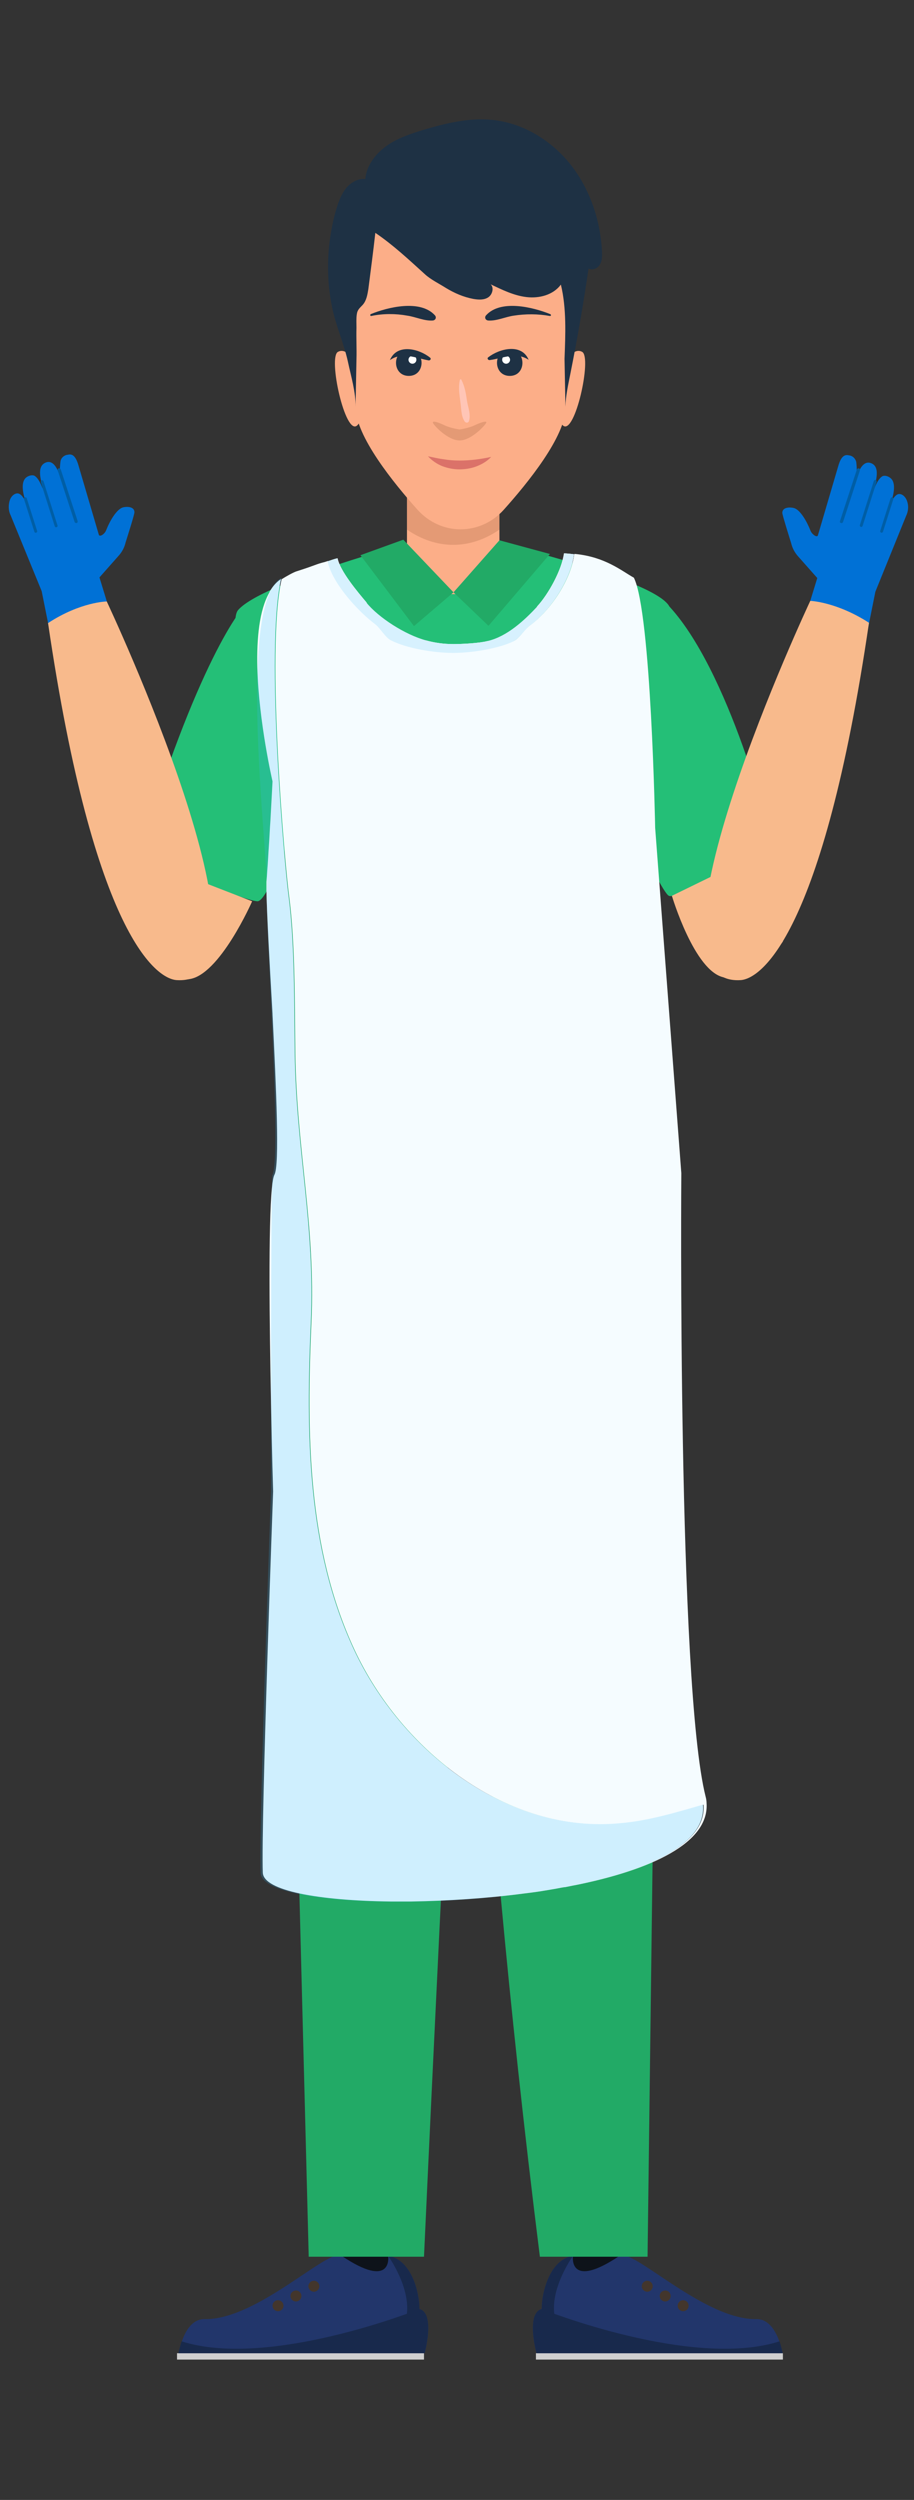 <?xml version="1.0" encoding="utf-8"?>
<!-- Generator: Adobe Illustrator 22.1.0, SVG Export Plug-In . SVG Version: 6.00 Build 0)  -->
<svg version="1.1" id="Layer_1" xmlns="http://www.w3.org/2000/svg" xmlns:xlink="http://www.w3.org/1999/xlink" x="0px" y="0px"
	 viewBox="0 0 300.5 821.3" style="enable-background:new 0 0 300.5 821.3;" xml:space="preserve">
<rect x="0" y="0" width="300.5" height="821.3" fill="#333333" stroke="none"/>
<style type="text/css">
	.st0{fill:#0E131A;}
	.st1{fill:#22366B;}
	.st2{fill:#18294C;}
	.st3{fill:#CFCFCF;}
	.st4{fill:#43362C;}
	.st5{fill:#22AA66;}
	.st6{fill:#24BF77;}
	.st7{fill:#FCAE88;}
	.st8{opacity:0.32;fill:#B06D4D;enable-background:new    ;}
	.st9{fill:#1E3144;}
	.st10{fill:#FFFFFF;}
	.st11{fill:#DB7269;}
	.st12{fill:#FFC5B6;}
	.st13{fill:#24AA63;}
	.st14{fill:#209E5F;}
	.st15{fill:#FFFFFF;enable-background:new    ;}
	.st16{opacity:5.000000e-02;fill:#38BBFC;enable-background:new    ;}
	.st17{opacity:0.2;fill:#38BBFC;enable-background:new    ;}
	.st18{fill:#B77A65;}
	.st19{fill:#0071D6;}
	.st20{fill:#005EA5;}
	.st21{fill:#F8BA8C;}
	.st22{opacity:0.1;}
	.st23{fill:#38BBFC;}
	.st24{opacity:0.2;}
	.st25{opacity:5.000000e-02;}
</style>
<g>
	<g>
		<g id="OBJECT_1_">
			<g>
				<g>
					<g id="doctor_13_">
						<g>
							<g>
								<polygon class="st0" points="205.1,756.9 206.4,723.7 188.6,723.7 187.2,756.9 								"/>
								<g>
									<path class="st1" d="M257.3,773.1h-80.9c0,0-1.9-6.8-0.9-11.1c0.4-1.7,1.1-3,2.6-3.4c0-5.3,2.5-16.1,10.3-17.5l0,0
										c-0.1,0.4-1.4,11.2,15.3,0c4.2-2.8,27.7,21.1,45,20.8c4-0.1,6.4,4,7.5,7.3C257,771.4,257.3,773.1,257.3,773.1z"/>
									<path class="st2" d="M188.4,741.1c-0.2,0.3-9.2,12.9-5.3,22.4c-2.6,0-5.1-0.6-7.6-1.5c0.4-1.7,1.1-3,2.6-3.4
										C178.1,753.3,180.6,742.4,188.4,741.1C188.4,741,188.4,741,188.4,741.1z"/>
									<rect x="176.2" y="773.1" class="st3" width="81.2" height="2.1"/>
									<path class="st2" d="M257.3,773.1h-80.9c0,0-3.6-13.1,1.7-14.5c0,0,49.4,19.8,78.2,10.6C257,771.4,257.3,773.1,257.3,773.1
										z"/>
									<g>
										<path class="st4" d="M214.6,751.1c0,1-0.8,1.8-1.8,1.8s-1.8-0.8-1.8-1.8s0.8-1.8,1.8-1.8S214.6,750.1,214.6,751.1z"/>
										<path class="st4" d="M220.5,754.3c0,1-0.8,1.8-1.8,1.8s-1.8-0.8-1.8-1.8s0.8-1.8,1.8-1.8S220.5,753.3,220.5,754.3z"/>
										<path class="st4" d="M226.4,757.5c0,1-0.8,1.8-1.8,1.8s-1.8-0.8-1.8-1.8s0.8-1.8,1.8-1.8S226.4,756.5,226.4,757.5z"/>
									</g>
								</g>
							</g>
							<g>
								<polygon class="st0" points="111,756.9 109.6,723.7 127.5,723.7 128.8,756.9 								"/>
								<g>
									<path class="st1" d="M58.7,773.1h80.9c0,0,1.9-6.8,0.9-11.1c-0.4-1.7-1.1-3-2.6-3.4c0-5.3-2.5-16.1-10.3-17.5l0,0
										c0.1,0.4,1.4,11.2-15.3,0c-4.2-2.8-27.7,21.1-45,20.8c-4.1-0.1-6.4,4-7.5,7.3C59,771.4,58.7,773.1,58.7,773.1z"/>
									<path class="st2" d="M127.6,741.1c0.2,0.3,9.2,12.9,5.3,22.4c2.6,0,5.1-0.6,7.6-1.5c-0.4-1.7-1.1-3-2.6-3.4
										C137.9,753.3,135.4,742.4,127.6,741.1C127.6,741,127.6,741,127.6,741.1z"/>
									<rect x="58.2" y="773.1" class="st3" width="81.2" height="2.1"/>
									<path class="st2" d="M58.7,773.1h80.9c0,0,3.6-13.1-1.7-14.5c0,0-49.4,19.8-78.2,10.6C59,771.4,58.7,773.1,58.7,773.1z"/>
									<g>
										<path class="st4" d="M101.4,751.1c0,1,0.8,1.8,1.8,1.8s1.8-0.8,1.8-1.8s-0.8-1.8-1.8-1.8S101.4,750.1,101.4,751.1z"/>
										<path class="st4" d="M95.5,754.3c0,1,0.8,1.8,1.8,1.8s1.8-0.8,1.8-1.8s-0.8-1.8-1.8-1.8S95.5,753.3,95.5,754.3z"/>
										<path class="st4" d="M89.6,757.5c0,1,0.8,1.8,1.8,1.8s1.8-0.8,1.8-1.8s-0.8-1.8-1.8-1.8S89.6,756.5,89.6,757.5z"/>
									</g>
								</g>
							</g>
							<g>
								<path class="st5" d="M92.6,395.2l8.9,346.2h37.9c6.7-146.1,14.2-288.1,14.2-288.1s2.5,117.2,23.9,288.1h35.4l4.4-346.2H92.6
									z"/>
							</g>
						</g>
					</g>
					<path class="st6" d="M218,401.6c-20.3,15.5-102.3,13.1-124.5-0.9c-2.9-17.6-3.2-140.8-3.2-140.8s-17.1-53.8-12-59.5
						c8.7-9.9,66.4-24.9,70.2-25.8c0,0,64.2,14.2,71.3,24.2c3.4,4.9-4.6,50.6-4.6,99.5C215.2,319.6,218,390.6,218,401.6z"/>
					<g>
						<rect x="133.8" y="158.5" class="st7" width="30.4" height="36.7"/>
						<path class="st8" d="M133.8,158.5V174c4.7,3.2,9.8,5,15.2,5s10.5-1.8,15.2-5v-15.5H133.8z"/>
					</g>
					<g>
						<g>
							<polygon class="st5" points="149.1,194.6 136.1,205.7 118.5,182.4 132.6,177.3 							"/>
						</g>
						<g>
							<polygon class="st5" points="149.1,194.6 160.6,205.6 180.8,182 164.2,177.5 							"/>
						</g>
					</g>
				</g>
				<g>
					<g>
						<path class="st7" d="M185.3,120.1c0,0,2.8-6.3,6.1-4.5s-2.4,27.6-6.3,24.2C181.2,136.3,185.3,120.1,185.3,120.1z"/>
						<path class="st7" d="M117.2,120.1c0,0-2.8-6.3-6.1-4.5c-3.3,1.8,2.4,27.6,6.3,24.2C121.3,136.3,117.2,120.1,117.2,120.1z"/>
						<path class="st7" d="M151.4,173.9L151.4,173.9c-5.3,0-10.4-2.3-14.1-6.4c-7.8-8.7-20.4-24.2-20.4-33.8l-2.2-37.3
							c0-20.4,17.6-33.4,36.7-33.4l0,0c11.8,0,23.1,4.9,29.9,13.5c4.2,5.3,6.8,11.9,6.8,19.7l-2.1,37.5c0,9.7-12.6,25.1-20.4,33.8
							C161.9,171.6,156.8,173.9,151.4,173.9z"/>
						<path class="st9" d="M192.4,61.6c-1.3-2.6-2.9-5.1-4.7-7.4c-6.3-8-15.7-13.8-25.8-14.8c-7.7-0.8-15.4,1.1-22.8,3.3
							c-4.2,1.3-8.5,2.7-12.1,5.3s-6.5,6.4-6.9,10.8c-2.4-0.2-4.7,1.1-6.3,3c-1.5,1.9-2.4,4.2-3.1,6.5c-1.1,3.5-1.8,7.2-2.3,10.9
							c-0.9,7.1-0.7,14.3,0.7,21.3c1.2,6.3,3.9,12,5.3,18.4c1,4.7,2.6,10,2.5,14.8l0.3-15.7c0.1-3.4-0.1-6.8,0-10.3
							c0-1.4-0.1-3,0.1-4.4c0.2-1.6,1-2.1,2-3.2c1.2-1.4,1.5-3.3,1.8-5.1c0.8-6.2,1.6-12.3,2.3-18.5c5.9,4,11,8.8,16.2,13.5
							c1.9,1.8,4.8,3.2,7,4.6c2.8,1.7,5.8,3,9,3.6c1.7,0.3,3.5,0.4,4.9-0.5s2-3.2,0.8-4.3c3.8,1.8,7.6,3.7,11.8,4.2
							s8.8-0.7,11.3-4.1c1.9,7.8,1.5,16.5,1.2,24.4l0.3,15.7c0.1-3.6,0.9-7.2,1.6-10.7c2.3-11.5,4.3-23,6-34.7
							c1.3,0.8,3.1-0.1,3.8-1.4s0.7-2.9,0.6-4.5C197.5,75.2,195.7,68,192.4,61.6z"/>
					</g>
					<g>
						<path class="st8" d="M156.1,139.7c-2.1,1-5,1.4-5,1.4s-2.9-0.4-5-1.4s-3.8-1.5-3.8-0.9s4.8,5.9,8.8,5.9s8.7-5.3,8.8-5.9
							C160,138.2,158.2,138.7,156.1,139.7z"/>
						<g>
							<g>
								<path class="st9" d="M134.4,123.5c5.6,0,5.6-8.6,0-8.6C128.8,114.9,128.8,123.5,134.4,123.5L134.4,123.5z"/>
							</g>
							<path class="st10" d="M136.9,118.2c0,0.7-0.6,1.3-1.3,1.3s-1.3-0.6-1.3-1.3c0-0.7,0.6-1.3,1.3-1.3
								C136.3,116.8,136.9,117.4,136.9,118.2z"/>
							<g>
								<path class="st9" d="M128.2,118.3c4.1-2.8,8.4-0.7,12.7,0.1c0.5,0.1,1-0.5,0.5-0.9C137.7,114.5,130.5,112.8,128.2,118.3
									C128.1,118.3,128.2,118.4,128.2,118.3L128.2,118.3z"/>
							</g>
						</g>
						<g>
							<g>
								<path class="st9" d="M167.6,123.5c-5.6,0-5.6-8.6,0-8.6C173.1,114.9,173.2,123.5,167.6,123.5L167.6,123.5z"/>
							</g>
							<path class="st10" d="M165.1,118.2c0,0.7,0.6,1.3,1.3,1.3s1.3-0.6,1.3-1.3c0-0.7-0.6-1.3-1.3-1.3
								C165.7,116.8,165.1,117.4,165.1,118.2z"/>
							<g>
								<path class="st9" d="M173.8,118.2c-2.3-5.5-9.6-3.7-13.3-0.8c-0.5,0.4,0.1,1,0.5,0.9C165.4,117.7,169.6,115.5,173.8,118.2
									C173.8,118.4,173.9,118.3,173.8,118.2L173.8,118.2z"/>
							</g>
						</g>
						<g>
							<path class="st9" d="M122.1,103.8c3.8-0.8,8-0.8,11.8-0.1c2.8,0.4,5.6,1.8,8.4,1.6c0.9-0.1,1.3-1,0.7-1.7
								c-4.8-5.3-15.5-2.7-21.1-0.4C121.6,103.4,121.7,103.9,122.1,103.8L122.1,103.8z"/>
						</g>
						<g>
							<path class="st9" d="M180.9,103.2c-5.7-2.3-16.3-4.9-21.1,0.4c-0.6,0.7-0.2,1.6,0.7,1.7c2.8,0.2,5.6-1.2,8.4-1.6
								c3.9-0.6,8-0.6,11.8,0.1C181.2,103.9,181.3,103.4,180.9,103.2L180.9,103.2z"/>
						</g>
						<g>
							<path class="st11" d="M140.7,149.9c1.9,0.4,3.6,0.8,5.3,1c1.7,0.3,3.4,0.4,5.1,0.4c1.7,0,3.4-0.1,5.1-0.3
								c1.7-0.2,3.5-0.5,5.3-0.9c-1.3,1.4-3,2.4-4.8,3.1c-1.8,0.7-3.8,1-5.7,1s-3.9-0.4-5.7-1.1C143.6,152.4,142,151.3,140.7,149.9z
								"/>
						</g>
						<g>
							<path class="st12" d="M151.2,124.8c-0.6,2.6-0.1,5,0.2,7.6c0.3,2,0.2,4.4,1.4,6.1c0.4,0.5,1.2,0.5,1.4-0.2
								c0.6-2-0.2-4.2-0.6-6.2c-0.4-2.6-0.7-5-1.9-7.3C151.7,124.5,151.3,124.6,151.2,124.8L151.2,124.8z"/>
						</g>
					</g>
				</g>
			</g>
			<path class="st13" d="M159.5,400.2c-27.8,1-49.9-13.1-54.3-27.7s-3.2-77.3-5.1-104.8c-1.3-18.9-8.4-34-20.8-45.9
				c3.9,17.3,10.3,37.5,10.3,37.5s1.8,124.8,3.2,140.8c15.5,11.3,67.5,14.2,101.6,8.9C182.8,408.6,170.7,399.8,159.5,400.2z"/>
			<path class="st6" d="M217.3,196.5c0,0-30.8,7.8-19.4,53.5c0,0,18.8,42.7,22,44.3c3.2,1.6,32.6-17.2,32.9-19.5
				S238.2,215.3,217.3,196.5z"/>
			<path class="st6" d="M82.1,197.7c-2.5,0.4-18,21.8-36.5,83.9c0,0,34,14.2,39,14.5s19.3-47.7,19.3-47.7S107.4,189.8,82.1,197.7z"
				/>
			<path class="st14" d="M217.1,404.9c-38.8,11.8-82.4,11.2-123.5,5.4c0,0-1.8-2.3-1.6-3.9c0.3-1.6,2.2-7.5,5.1-5.8
				s14.8,4.9,24.9,6.1s32,0.1,33.8,0.6s34.9,0,34.9,0L217.1,404.9z"/>
		</g>
		<g>
			<g>
				<path class="st10" d="M123.6,205.2c-6-4.5-14.3-13.7-15.8-20.8c1.2-0.4,2.3-0.8,3.2-1c0.8,4.2,6.7,11.2,9.5,14.5L123.6,205.2z"
					/>
				<path class="st10" d="M168.9,210.7c-5,2.4-13.7,3.8-19.8,3.8c-6.4,0-15.4-1.5-20.6-4.2l11.6,0.1c2.9,0.8,5.9,1.2,9,1.2
					c2.8,0,8.6-0.3,11.2-1L168.9,210.7z"/>
				<path class="st10" d="M188.7,182.1c-1,8.2-7.7,18.5-14.6,23.5l2.5-6.4c3.7-4,8.1-12,8.8-17.4
					C186.2,181.8,187.3,181.9,188.7,182.1z"/>
				<path class="st10" d="M189.3,619.3c-1.2,0.2-2.4,0.5-3.6,0.7c-0.1,0-0.1,0-0.2,0c-1.3,0.2-2.6,0.5-3.9,0.7
					c-2.3,0.4-4.7,0.8-7.1,1.1c-0.8,0.1-1.6,0.2-2.4,0.3c-12.2,1.6-25,2.4-36.8,2.6h-7c-23.5-0.3-41.7-3.5-41.9-9.5
					c-0.6-17.1,3.4-125.2,3.4-125.2s-0.4-12.7-0.7-29.2v-0.2c-0.5-24.9-0.9-58.3,0.3-70.3v0c0.2-2.2,0.5-3.7,0.8-4.3
					c1.8-3,0.6-28.6-0.6-52.7c0-0.1,0-0.1,0-0.2c-1-17.1-1.9-33.6-2-40.6v-0.2c0-1.1,0-1.9,0-2.5c0,0,0-0.1,0-0.1c0,0,0,0,0,0
					c0.1-1.1,0.2-2.5,0.3-4.1c0.2-2.3,0.3-4.9,0.5-7.7c0.2-2.7,0.3-5.6,0.5-8.2c0.4-7.1,0.7-13,0.7-13s-4.5-19.3-5-37.4v0
					c-0.2-9.6,0.6-18.8,4-24.7c0,0,0,0,0-0.1c0.8-1.5,1.8-2.7,3-3.7c0.2-0.2,0.5-0.3,0.8-0.6c-5.3,23.2,1.2,95.1,2.5,104.4
					c2,15.4,1.8,35.6,2,51.2c0.4,31.7,6.7,56.8,5.3,88.4c-1.6,36.5-1.4,74.3,14.1,107.6c15.5,33.3,50.2,60.7,87.6,57.1
					c9.3-0.8,18.2-3.5,27.2-6.1C232.4,605.6,213.7,614.3,189.3,619.3z"/>
				<path class="st15" d="M189.3,619.3c24.4-5.1,43.1-13.7,42-26.4c-9,2.6-17.9,5.3-27.2,6.1c-37.4,3.6-72.1-23.8-87.6-57.1
					c-15.5-33.3-15.7-71.1-14.1-107.6c1.4-31.6-4.9-56.7-5.3-88.4c-0.2-15.6,0-35.8-2-51.2c-1.3-9.2-7.8-81.2-2.5-104.4
					c1.4-0.9,3.9-2.3,4.9-2.6c6.9-2.2,5.9-2.2,9.4-3.1c0.3-0.1,0.6-0.2,0.9-0.3c1.5,7.1,9.8,16.4,15.8,20.8c1.5,1.1,3.2,4.2,4.9,5.1
					c5.2,2.7,14.2,4.2,20.6,4.2c6.1,0,14.8-1.4,19.8-3.8c1.9-0.9,3.6-4,5.3-5.1c6.9-5,13.6-15.2,14.6-23.5c0.1,0,0.3,0,0.4,0
					c9.8,1,15.1,5.5,19.2,7.8c5.7,11.4,7,82.2,7,82.2l8.6,113.4c0,0-1.3,168.1,8,204.9c0.2,0.7,0.3,1.5,0.3,2.1
					C233.2,605.5,214,614.3,189.3,619.3z"/>
				<path class="st16" d="M189.3,619.3c24.4-5.1,43.1-13.7,42-26.4c-9,2.6-17.9,5.3-27.2,6.1c-37.4,3.6-72.1-23.8-87.6-57.1
					c-15.5-33.3-15.7-71.1-14.1-107.6c1.4-31.6-4.9-56.7-5.3-88.4c-0.2-15.6,0-35.8-2-51.2c-1.3-9.2-7.8-81.2-2.5-104.4
					c1.4-0.9,3.9-2.3,4.9-2.6c6.9-2.2,5.9-2.2,9.4-3.1c0.3-0.1,0.6-0.2,0.9-0.3c1.5,7.1,9.8,16.4,15.8,20.8c1.5,1.1,3.2,4.2,4.9,5.1
					c5.2,2.7,14.2,4.2,20.6,4.2c6.1,0,14.8-1.4,19.8-3.8c1.9-0.9,3.6-4,5.3-5.1c6.9-5,13.6-15.2,14.6-23.5c0.1,0,0.3,0,0.4,0
					c9.8,1,15.1,5.5,19.2,7.8c5.7,11.4,7,82.2,7,82.2l8.6,113.4c0,0-1.3,168.1,8,204.9c0.2,0.7,0.3,1.5,0.3,2.1
					C233.2,605.5,214,614.3,189.3,619.3z"/>
				<path class="st16" d="M123.6,205.2c-6-4.5-14.3-13.7-15.8-20.8c1.2-0.4,2.3-0.8,3.2-1c0.8,4.2,6.7,11.2,9.5,14.5L123.6,205.2z"
					/>
				<path class="st16" d="M168.9,210.7c-5,2.4-13.7,3.8-19.8,3.8c-6.4,0-15.4-1.5-20.6-4.2l11.6,0.1c2.9,0.8,5.9,1.2,9,1.2
					c2.8,0,8.6-0.3,11.2-1L168.9,210.7z"/>
				<path class="st16" d="M188.7,182.1c-1,8.2-7.7,18.5-14.6,23.5l2.5-6.4c3.7-4,8.1-12,8.8-17.4
					C186.2,181.8,187.3,181.9,188.7,182.1z"/>
				<path class="st16" d="M189.3,619.3c-1.2,0.2-2.4,0.5-3.6,0.7c-0.1,0-0.1,0-0.2,0c-1.3,0.2-2.6,0.5-3.9,0.7
					c-2.3,0.4-4.7,0.8-7.1,1.1c-0.8,0.1-1.6,0.2-2.4,0.3c-12.2,1.6-25,2.4-36.8,2.6h-7c-23.5-0.3-41.7-3.5-41.9-9.5
					c-0.6-17.1,3.4-125.2,3.4-125.2s-0.4-12.7-0.7-29.2v-0.2c-0.5-24.9-0.9-58.3,0.3-70.3v0c0.2-2.2,0.5-3.7,0.8-4.3
					c1.8-3,0.6-28.6-0.6-52.7c0-0.1,0-0.1,0-0.2c-1-17.1-1.9-33.6-2-40.6v-0.2c0-1.1,0-1.9,0-2.5c0,0,0-0.1,0-0.1c0,0,0,0,0,0
					c0.1-1.1,0.2-2.5,0.3-4.1c0.2-2.3,0.3-4.9,0.5-7.7c0.2-2.7,0.3-5.6,0.5-8.2c0.4-7.1,0.7-13,0.7-13s-4.5-19.3-5-37.4v0
					c-0.2-9.6,0.6-18.8,4-24.7c0,0,0,0,0-0.1c0.8-1.5,1.8-2.7,3-3.7c0.2-0.2,0.5-0.3,0.8-0.6c-5.3,23.2,1.2,95.1,2.5,104.4
					c2,15.4,1.8,35.6,2,51.2c0.4,31.7,6.7,56.8,5.3,88.4c-1.6,36.5-1.4,74.3,14.1,107.6c15.5,33.3,50.2,60.7,87.6,57.1
					c9.3-0.8,18.2-3.5,27.2-6.1C232.4,605.6,213.7,614.3,189.3,619.3z"/>
				<path class="st17" d="M189.3,619.3c-1.2,0.2-2.4,0.5-3.6,0.7c-0.1,0-0.1,0-0.2,0c-1.3,0.2-2.6,0.5-3.9,0.7
					c-2.3,0.4-4.7,0.8-7.1,1.1c-0.8,0.1-1.6,0.2-2.4,0.3c-40.1,5.4-86,2.6-86.4-6.7c-0.6-17.1,3.4-125.2,3.4-125.2s0-12.8,0-29.4
					v-0.2c0-24.9,0.1-58.2,0.3-70.3v0c0-2,0.1-3.4,0.1-4.1c3.2-5.3-2.1-79.9-1.8-93.7v-0.2c0-0.4,0-0.8,0-1.1c0-0.4,0-0.9,0-1.5
					c0,0,0,0,0,0c-0.2-9.4-4-44.3-3-70.3v0c0.4-10.3,1.5-19.2,4-24.7c0,0,0,0,0-0.1c1-2.3,2.3-3.9,3.9-4.8c0,0.2-0.1,0.4-0.1,0.5
					c-5.3,23.2,1.2,95.1,2.5,104.4c2,15.4,1.8,35.6,2,51.2c0.4,31.7,6.7,56.8,5.3,88.4c-1.6,36.5-1.4,74.3,14.1,107.6
					c15.5,33.3,50.2,60.7,87.6,57.1c9.3-0.8,18.2-3.5,27.2-6.1C232.4,605.6,213.7,614.3,189.3,619.3z"/>
			</g>
			<path class="st15" d="M188.7,182.1c-1,8.2-7.7,18.5-14.6,23.5c-1.6,1.2-3.4,4.2-5.3,5.1c-5,2.4-13.7,3.8-19.8,3.8
				c-6.4,0-15.4-1.5-20.6-4.2c-1.7-0.9-3.4-3.9-4.9-5.1c-6-4.5-14.3-13.7-15.8-20.8c1.2-0.4,2.3-0.8,3.2-1
				c0.8,4.2,6.7,11.2,9.5,14.5c4,5,12.9,10.7,19.7,12.5c2.9,0.8,5.9,1.2,9,1.2c2.8,0,8.6-0.3,11.2-1c6.5-1.5,12.2-6.9,16.4-11.4
				c3.7-4,8.1-12,8.8-17.4C186.2,181.8,187.3,181.9,188.7,182.1z"/>
			<path class="st17" d="M188.7,182.1c-1,8.2-7.7,18.5-14.6,23.5c-1.6,1.2-3.4,4.2-5.3,5.1c-5,2.4-13.7,3.8-19.8,3.8
				c-6.4,0-15.4-1.5-20.6-4.2c-1.7-0.9-3.4-3.9-4.9-5.1c-6-4.5-14.3-13.7-15.8-20.8c1.2-0.4,2.3-0.8,3.2-1
				c0.8,4.2,6.7,11.2,9.5,14.5c4,5,12.9,10.7,19.7,12.5c2.9,0.8,5.9,1.2,9,1.2c2.8,0,8.6-0.3,11.2-1c6.5-1.5,12.2-6.9,16.4-11.4
				c3.7-4,8.1-12,8.8-17.4C186.2,181.8,187.3,181.9,188.7,182.1z"/>
		</g>
	</g>
	<g>
		<g>
			<path class="st18" d="M278.4,171c-0.1,0.3,0.1,0.5,0.3,0.6c0.3,0.1,0.5-0.1,0.6-0.3l0,0l3.4-10.7c0.1-0.3,0-0.5-0.3-0.6l0,0
				c-0.3-0.1-0.6,0.1-0.6,0.3L278.4,171z"/>
			<path class="st18" d="M271.7,169.1c-0.1,0.3,0.1,0.6,0.3,0.6c0.3,0.1,0.5-0.1,0.6-0.3l4.6-14.5c0.1-0.3-0.1-0.5-0.3-0.6
				c-0.3-0.1-0.5,0.1-0.6,0.3l0,0L271.7,169.1z"/>
			<path class="st19" d="M259.8,218.9l8.9-29l-6.2-7c-1.2-1.3-2-2.8-2.4-4.5c-0.4-1.3-2.9-9.2-2.9-9.9c0-2,2.7-1.9,3.8-1.6
				c2,0.5,4.2,4.2,5.5,7.5c0.5,1.2,2.1,2.3,2.4,1.5l6.7-22.8c1-3.5,2.3-3.8,3.5-3.5c1.2,0.1,2.1,1,2.4,2.1c0.3,2.2,0.2,4.4-0.2,6.5
				c0,0,1.4-7.2,4.9-6.1c3.5,1.1,1.6,6.3,1.2,8.3c-0.2,1.2,0.7-2.5,2.5-3.8c0.8-0.6,2-0.2,2.8,0.4c2.7,2,0.1,8.4,0.1,8.4
				s1.2-2.9,2.7-3.1c0.9-0.1,2,0.6,2.6,2c0.7,1.7,0.6,3.6-0.2,5.2l-10.1,24.9l-6.3,31.4L259.8,218.9z"/>
			<path class="st20" d="M289.4,174.4c-0.1,0.3,0.1,0.5,0.3,0.6c0.3,0.1,0.5-0.1,0.6-0.3l3.4-10.7c0.1-0.3-0.1-0.5-0.3-0.6
				c-0.3-0.1-0.5,0.1-0.6,0.3l0,0L289.4,174.4z"/>
			<path class="st20" d="M282.7,172.5c-0.1,0.3,0.1,0.5,0.3,0.6c0.3,0.1,0.5-0.1,0.6-0.3l0,0l4.6-14.5c0.1-0.3-0.1-0.5-0.3-0.6
				c-0.3-0.1-0.5,0.1-0.6,0.3L282.7,172.5z"/>
			<path class="st20" d="M276.2,171.1c-0.1,0.2-0.1,0.6,0.2,0.7c0.2,0.1,0.6,0.1,0.7-0.2c0-0.1,0.1-0.1,0.1-0.2l5.5-16.8
				c0.1-0.2,0-0.6-0.2-0.7c-0.2-0.1-0.6,0-0.7,0.2c0,0.1,0,0.1-0.1,0.2L276.2,171.1z"/>
		</g>
		<g>
			<path class="st21" d="M266.4,197.4c0,0-59.7,126.9-22.9,124.6c6.4-0.4,27-14,42.2-117.4C275,197.7,266.4,197.4,266.4,197.4z"/>
		</g>
	</g>
	<g>
		<g>
			<path class="st18" d="M19.8,160.4c-0.1-0.3-0.4-0.4-0.6-0.3l0,0c-0.3,0.1-0.4,0.4-0.3,0.6l3.4,10.7l0,0c0.1,0.3,0.4,0.4,0.6,0.3
				c0.3-0.1,0.4-0.4,0.3-0.6L19.8,160.4z"/>
			<path class="st18" d="M25.3,154.7L25.3,154.7c-0.1-0.3-0.4-0.4-0.6-0.3c-0.3,0.1-0.4,0.4-0.3,0.6l4.6,14.5
				c0.1,0.3,0.4,0.4,0.6,0.3c0.3-0.1,0.4-0.4,0.3-0.6L25.3,154.7z"/>
			<path class="st19" d="M20,225.6l-6.3-31.4L3.5,169.3c-0.8-1.6-0.8-3.5-0.2-5.2c0.6-1.4,1.7-2.1,2.6-2c1.5,0.2,2.7,3.1,2.7,3.1
				s-2.6-6.4,0.1-8.4c0.8-0.6,2.1-0.9,2.8-0.4c1.8,1.3,2.7,5,2.5,3.8c-0.3-1.9-2.3-7.1,1.2-8.3s4.9,6.1,4.9,6.1
				c-0.5-2.1-0.5-4.3-0.2-6.5c0.2-1.1,1.2-2,2.4-2.1c1.2-0.3,2.5,0,3.5,3.5l6.7,22.8c0.3,0.8,1.9-0.2,2.4-1.5
				c1.3-3.3,3.5-6.9,5.5-7.5c1.1-0.3,3.8-0.4,3.8,1.6c0,0.8-2.5,8.6-2.9,9.9c-0.4,1.7-1.2,3.2-2.4,4.5l-6.2,7l8.9,29L20,225.6z"/>
			<path class="st20" d="M8.8,163.7L8.8,163.7c-0.1-0.3-0.4-0.4-0.6-0.3c-0.3,0.1-0.4,0.4-0.3,0.6l3.4,10.7c0.1,0.3,0.4,0.4,0.6,0.3
				c0.3-0.1,0.4-0.4,0.3-0.6L8.8,163.7z"/>
			<path class="st20" d="M14.3,158.1c-0.1-0.3-0.4-0.4-0.6-0.3c-0.3,0.1-0.4,0.4-0.3,0.6l4.6,14.5l0,0c0.1,0.3,0.4,0.4,0.6,0.3
				c0.3-0.1,0.4-0.4,0.3-0.6L14.3,158.1z"/>
			<path class="st20" d="M20,154.3c0-0.1,0-0.1-0.1-0.2c-0.1-0.2-0.4-0.3-0.7-0.2c-0.2,0.1-0.3,0.4-0.2,0.7l5.5,16.8
				c0,0.1,0,0.1,0.1,0.2c0.1,0.2,0.4,0.3,0.7,0.2c0.2-0.1,0.3-0.4,0.2-0.7L20,154.3z"/>
		</g>
		<g>
			<path class="st21" d="M35.1,197.6c0,0,59.8,126.7,23,124.4c-6.4-0.4-27.1-13.9-42.3-117.3C26.5,197.7,35.1,197.6,35.1,197.6z"/>
		</g>
	</g>
	<path class="st21" d="M220.9,294.3c0,0,7.4,24.9,17.1,26.8s19.4-11.8,19.4-11.8l-7.4-29.2L220.9,294.3z"/>
	<path class="st21" d="M82.9,296.1c0,0-10.8,24.6-20.9,25.6s-13.4-27.3-13.4-27.3l19.1-4.2L82.9,296.1z"/>
</g>
<g id="BACKGROUND">
</g>
<g id="OBJECT_3_">
	<g>
		<g>
			<path class="st10" d="M-1127.5,247.8c-2.4,0.3-4.8,0.1-7.1-0.6c-5-1.5-9.4-5.5-11.3-10.5c-0.4-1.3-0.7-2.4-1-3.5
				c-0.3-1.2-0.6-2.4-1-3.5c-0.4-0.9-1.4-3.1-3-3.4c-1.1-0.3-2.7,0.3-4.7,1.6c-4.4,3.2-7.7,7.8-9.4,13l-4.8-1.5
				c2-6.2,6-11.7,11.3-15.5c3.3-2.2,6.1-3,8.6-2.4c2.8,0.6,5.2,2.9,6.6,6.5c0.5,1.4,0.9,2.8,1.2,4.2c0.2,1,0.5,2,0.8,3
				c1.3,3.5,4.4,6.4,8,7.4c3.7,1.1,12.8-2,15.8-4.2l2.9,4.1C-1116.9,244-1124.6,247.4-1127.5,247.8z"/>
		</g>
		<g>
			<path class="st10" d="M-1267.9,243.4c-0.5-1.8-0.2-3.5,0.9-4.8c2.9-3.4,16.5-5.1,18.7-4.8l0.5,0.1c3.1,1,6.8-0.7,9.9-2.1
				c3.9-1.9,7.7-3.7,11.5-5.5c1.1-0.5,2.3-1,3.8-1c3.3,0,5.7,2.9,6.2,5.7c0.5,2.3,0,4.6-0.6,6.8l-4.8-1.3c0.4-1.6,0.8-3.2,0.6-4.4
				c-0.2-1-0.9-1.7-1.4-1.7s-1.1,0.3-1.6,0.5c-3.8,1.8-7.6,3.6-11.5,5.5c-3.6,1.7-8.5,3.9-13.3,2.4c-3.8-0.4-13.4,2.4-14.1,3.1
				c0,0,0,0.1,0.1,0.2L-1267.9,243.4z"/>
		</g>
		<g class="st22">
			<path class="st23" d="M-1127.5,247.8c-2.4,0.3-4.8,0.1-7.1-0.6c-5-1.5-9.4-5.5-11.3-10.5c-0.4-1.3-0.7-2.4-1-3.5
				c-0.3-1.2-0.6-2.4-1-3.5c-0.4-0.9-1.4-3.1-3-3.4c-1.1-0.3-2.7,0.3-4.7,1.6c-4.4,3.2-7.7,7.8-9.4,13l-4.8-1.5
				c2-6.2,6-11.7,11.3-15.5c3.3-2.2,6.1-3,8.6-2.4c2.8,0.6,5.2,2.9,6.6,6.5c0.5,1.4,0.9,2.8,1.2,4.2c0.2,1,0.5,2,0.8,3
				c1.3,3.5,4.4,6.4,8,7.4c3.7,1.1,12.8-2,15.8-4.2l2.9,4.1C-1116.9,244-1124.6,247.4-1127.5,247.8z"/>
		</g>
		<g class="st22">
			<path class="st23" d="M-1267.9,243.4c-0.5-1.8-0.2-3.5,0.9-4.8c2.9-3.4,16.5-5.1,18.7-4.8l0.5,0.1c3.1,1,6.8-0.7,9.9-2.1
				c3.9-1.9,7.7-3.7,11.5-5.5c1.1-0.5,2.3-1,3.8-1c3.3,0,5.7,2.9,6.2,5.7c0.5,2.3,0,4.6-0.6,6.8l-4.8-1.3c0.4-1.6,0.8-3.2,0.6-4.4
				c-0.2-1-0.9-1.7-1.4-1.7s-1.1,0.3-1.6,0.5c-3.8,1.8-7.6,3.6-11.5,5.5c-3.6,1.7-8.5,3.9-13.3,2.4c-3.8-0.4-13.4,2.4-14.1,3.1
				c0,0,0,0.1,0.1,0.2L-1267.9,243.4z"/>
		</g>
		<g class="st24">
			<path class="st23" d="M-1127.5,247.8c-2.4,0.3-4.8,0.1-7.1-0.6c-5-1.5-9.4-5.5-11.3-10.5c-0.4-1.3-0.7-2.4-1-3.5
				c-0.3-1.2-0.6-2.4-1-3.5c-0.4-0.9-1.4-3.1-3-3.4c-1.1-0.3-2.7,0.3-4.7,1.6c-4.4,3.2-7.7,7.8-9.4,13l-4.8-1.5
				c2-6.2,6-11.7,11.3-15.5c3.3-2.2,6.1-3,8.6-2.4c2.8,0.6,5.2,2.9,6.6,6.5c0.5,1.4,0.9,2.8,1.2,4.2c0.2,1,0.5,2,0.8,3
				c1.3,3.5,4.4,6.4,8,7.4c3.7,1.1,12.8-2,15.8-4.2l2.9,4.1C-1116.9,244-1124.6,247.4-1127.5,247.8z"/>
		</g>
		<g class="st24">
			<path class="st23" d="M-1267.9,243.4c-0.5-1.8-0.2-3.5,0.9-4.8c2.9-3.4,16.5-5.1,18.7-4.8l0.5,0.1c3.1,1,6.8-0.7,9.9-2.1
				c3.9-1.9,7.7-3.7,11.5-5.5c1.1-0.5,2.3-1,3.8-1c3.3,0,5.7,2.9,6.2,5.7c0.5,2.3,0,4.6-0.6,6.8l-4.8-1.3c0.4-1.6,0.8-3.2,0.6-4.4
				c-0.2-1-0.9-1.7-1.4-1.7s-1.1,0.3-1.6,0.5c-3.8,1.8-7.6,3.6-11.5,5.5c-3.6,1.7-8.5,3.9-13.3,2.4c-3.8-0.4-13.4,2.4-14.1,3.1
				c0,0,0,0.1,0.1,0.2L-1267.9,243.4z"/>
		</g>
		<g>
			<g>
				<g>
					<path class="st10" d="M-1291.8,438.8c-0.3-0.3-8.8-5.9-10.4-14.9c-0.9-5,0.6-10,4.5-14.7c6.8-8.6,12.6-8.7,17.6-8.9
						c4.5-0.2,8-0.3,12.1-6.4l0.4-0.6c9.1-13.6,10.3-15.3,23.6-17.7l0.6,2.9c-12.1,2.3-12.8,3.3-21.5,16.5l-0.4,0.6
						c-5,7.4-10,7.6-14.7,7.8c-4.7,0.2-9.3,0.3-15.1,7.7c-3.2,4.1-4.5,8.3-3.8,12.4c1.3,7.7,9,12.9,9.1,12.9L-1291.8,438.8z"/>
					<path class="st10" d="M-1291.5,440.9l-1.2-0.9c-2.2-1.6-9.5-7.3-11-15.8c-1-5.5,0.6-10.8,4.8-15.9c7.2-9.1,13.5-9.3,18.6-9.5
						h0.2c4.3-0.2,7.1-0.3,10.8-5.7l0.5-0.6c9.2-13.7,10.6-15.8,24.6-18.4l1.4-0.3l1.2,5.8l-1.5,0.3c-11.4,2.2-11.8,2.7-20.5,15.9
						l-0.5,0.7c-5.4,8-10.9,8.2-15.8,8.4h-0.2c-4.6,0.2-8.5,0.3-13.8,7.1c-3,3.8-4.2,7.6-3.5,11.2c1,6.2,6.8,10.6,8.1,11.6h2.5
						L-1291.5,440.9z M-1252.3,379.2c-5.4,2-7.7,5.5-14.1,15l-0.5,0.6c-4.5,6.7-8.7,6.8-13.1,7h-0.1c-5,0.2-10.1,0.4-16.5,8.4
						c-3.6,4.4-5,8.9-4.2,13.5c1.1,6.3,6,11,8.6,13l0,0c-2.8-2.2-7.5-7.1-8.5-12.9c-0.8-4.5,0.6-9.1,4.1-13.6
						c6.2-7.9,11.2-8.1,16.1-8.3h0.2c4.6-0.2,8.9-0.3,13.5-7.1l0.5-0.6C-1259.9,384.7-1257.6,381.2-1252.3,379.2z"/>
				</g>
			</g>
			<g>
				<g>
					<path class="st10" d="M-1093.1,436.2c-4.1,0-11.5-1.8-20.2-12.9c-6.9-8.7-6.8-12.4-6.6-16c0.1-2.9,0.2-5.6-3.9-11.7l-0.4-0.6
						c-8.8-13.2-9.5-14.3-21.5-16.5l0.6-2.9c13.4,2.5,14.6,4.3,23.6,17.7l0.4,0.6c4.6,6.9,4.5,10.3,4.4,13.4
						c-0.1,3.2-0.2,6.2,6,14.1c11.4,14.3,19.6,11.5,19.7,11.5l1.2,2.8C-1089.9,435.7-1091.2,436.2-1093.1,436.2z"/>
					<path class="st10" d="M-1093.1,437.7c-4.9,0-12.7-2.3-21.4-13.5c-7.3-9.3-7.1-13.4-7-17c0.1-2.7,0.2-5.1-3.7-10.8l-0.4-0.6
						c-8.9-13.3-9.2-13.8-20.6-15.9l-1.5-0.3l1.2-5.8l1.4,0.3c14.1,2.7,15.5,4.8,24.6,18.4l0.4,0.6c4.7,6.9,4.9,10.6,4.6,14.3
						c-0.1,3-0.2,5.6,5.7,13.1c10.1,12.6,17.3,11.1,18.1,10.9h0.2h1.2l1.9,4.3l-0.3,0.6C-1089.2,437.5-1091.9,437.7-1093.1,437.7z
						 M-1136.4,379.3c4.9,2.1,7.2,5.6,13.3,14.7l0.4,0.6c4.4,6.5,4.3,9.6,4.2,12.6c-0.2,3.3-0.3,6.6,6.3,15
						c8,10.2,14.7,12.4,19,12.4c0.5,0,0.8,0,1.2-0.1l-0.1-0.2c-3.1,0.3-10.7-0.5-19.9-12.2c-6.5-8.3-6.5-11.6-6.4-15
						c0.2-2.8,0.3-5.9-4.1-12.5l-0.4-0.6C-1129,384.9-1131.3,381.4-1136.4,379.3z M-1090.7,434.3L-1090.7,434.3L-1090.7,434.3z"/>
				</g>
			</g>
			<g class="st25">
				<g>
					<path class="st10" d="M-1291.8,438.8c-0.3-0.3-8.8-5.9-10.4-14.9c-0.9-5,0.6-10,4.5-14.7c6.8-8.6,12.6-8.7,17.6-8.9
						c4.5-0.2,8-0.3,12.1-6.4l0.4-0.6c9.1-13.6,10.3-15.3,23.6-17.7l0.6,2.9c-12.1,2.3-12.8,3.3-21.5,16.5l-0.4,0.6
						c-5,7.4-10,7.6-14.7,7.8c-4.7,0.2-9.3,0.3-15.1,7.7c-3.2,4.1-4.5,8.3-3.8,12.4c1.3,7.7,9,12.9,9.1,12.9L-1291.8,438.8z"/>
					<path class="st10" d="M-1291.5,440.9l-1.2-0.9c-2.2-1.6-9.5-7.3-11-15.8c-1-5.5,0.6-10.8,4.8-15.9c7.2-9.1,13.5-9.3,18.6-9.5
						h0.2c4.3-0.2,7.1-0.3,10.8-5.7l0.5-0.6c9.2-13.7,10.6-15.8,24.6-18.4l1.4-0.3l1.2,5.8l-1.5,0.3c-11.4,2.2-11.8,2.7-20.5,15.9
						l-0.5,0.7c-5.4,8-10.9,8.2-15.8,8.4h-0.2c-4.6,0.2-8.5,0.3-13.8,7.1c-3,3.8-4.2,7.6-3.5,11.2c1,6.2,6.8,10.6,8.1,11.6h2.5
						L-1291.5,440.9z M-1252.3,379.2c-5.4,2-7.7,5.5-14.1,15l-0.5,0.6c-4.5,6.7-8.7,6.8-13.1,7h-0.1c-5,0.2-10.1,0.4-16.5,8.4
						c-3.6,4.4-5,8.9-4.2,13.5c1.1,6.3,6,11,8.6,13l0,0c-2.8-2.2-7.5-7.1-8.5-12.9c-0.8-4.5,0.6-9.1,4.1-13.6
						c6.2-7.9,11.2-8.1,16.1-8.3h0.2c4.6-0.2,8.9-0.3,13.5-7.1l0.5-0.6C-1259.9,384.7-1257.6,381.2-1252.3,379.2z"/>
				</g>
			</g>
			<g class="st25">
				<g>
					<path class="st10" d="M-1093.1,436.2c-4.1,0-11.5-1.8-20.2-12.9c-6.9-8.7-6.8-12.4-6.6-16c0.1-2.9,0.2-5.6-3.9-11.7l-0.4-0.6
						c-8.8-13.2-9.5-14.3-21.5-16.5l0.6-2.9c13.4,2.5,14.6,4.3,23.6,17.7l0.4,0.6c4.6,6.9,4.5,10.3,4.4,13.4
						c-0.1,3.2-0.2,6.2,6,14.1c11.4,14.3,19.6,11.5,19.7,11.5l1.2,2.8C-1089.9,435.7-1091.2,436.2-1093.1,436.2z"/>
					<path class="st10" d="M-1093.1,437.7c-4.9,0-12.7-2.3-21.4-13.5c-7.3-9.3-7.1-13.4-7-17c0.1-2.7,0.2-5.1-3.7-10.8l-0.4-0.6
						c-8.9-13.3-9.2-13.8-20.6-15.9l-1.5-0.3l1.2-5.8l1.4,0.3c14.1,2.7,15.5,4.8,24.6,18.4l0.4,0.6c4.7,6.9,4.9,10.6,4.6,14.3
						c-0.1,3-0.2,5.6,5.7,13.1c10.1,12.6,17.3,11.1,18.1,10.9h0.2h1.2l1.9,4.3l-0.3,0.6C-1089.2,437.5-1091.9,437.7-1093.1,437.7z
						 M-1136.4,379.3c4.9,2.1,7.2,5.6,13.3,14.7l0.4,0.6c4.4,6.5,4.3,9.6,4.2,12.6c-0.2,3.3-0.3,6.6,6.3,15
						c8,10.2,14.7,12.4,19,12.4c0.5,0,0.8,0,1.2-0.1l-0.1-0.2c-3.1,0.3-10.7-0.5-19.9-12.2c-6.5-8.3-6.5-11.6-6.4-15
						c0.2-2.8,0.3-5.9-4.1-12.5l-0.4-0.6C-1129,384.9-1131.3,381.4-1136.4,379.3z M-1090.7,434.3L-1090.7,434.3L-1090.7,434.3z"/>
				</g>
			</g>
			<g class="st22">
				<g>
					<path class="st23" d="M-1291.8,438.8c-0.3-0.3-8.8-5.9-10.4-14.9c-0.9-5,0.6-10,4.5-14.7c6.8-8.6,12.6-8.7,17.6-8.9
						c4.5-0.2,8-0.3,12.1-6.4l0.4-0.6c9.1-13.6,10.3-15.3,23.6-17.7l0.6,2.9c-12.1,2.3-12.8,3.3-21.5,16.5l-0.4,0.6
						c-5,7.4-10,7.6-14.7,7.8c-4.7,0.2-9.3,0.3-15.1,7.7c-3.2,4.1-4.5,8.3-3.8,12.4c1.3,7.7,9,12.9,9.1,12.9L-1291.8,438.8z"/>
					<path class="st23" d="M-1291.5,440.9l-1.2-0.9c-2.2-1.6-9.5-7.3-11-15.8c-1-5.5,0.6-10.8,4.8-15.9c7.2-9.1,13.5-9.3,18.6-9.5
						h0.2c4.3-0.2,7.1-0.3,10.8-5.7l0.5-0.6c9.2-13.7,10.6-15.8,24.6-18.4l1.4-0.3l1.2,5.8l-1.5,0.3c-11.4,2.2-11.8,2.7-20.5,15.9
						l-0.5,0.7c-5.4,8-10.9,8.2-15.8,8.4h-0.2c-4.6,0.2-8.5,0.3-13.8,7.1c-3,3.8-4.2,7.6-3.5,11.2c1,6.2,6.8,10.6,8.1,11.6h2.5
						L-1291.5,440.9z M-1252.3,379.2c-5.4,2-7.7,5.5-14.1,15l-0.5,0.6c-4.5,6.7-8.7,6.8-13.1,7h-0.1c-5,0.2-10.1,0.4-16.5,8.4
						c-3.6,4.4-5,8.9-4.2,13.5c1.1,6.3,6,11,8.6,13l0,0c-2.8-2.2-7.5-7.1-8.5-12.9c-0.8-4.5,0.6-9.1,4.1-13.6
						c6.2-7.9,11.2-8.1,16.1-8.3h0.2c4.6-0.2,8.9-0.3,13.5-7.1l0.5-0.6C-1259.9,384.7-1257.6,381.2-1252.3,379.2z"/>
				</g>
			</g>
			<g class="st22">
				<g>
					<path class="st23" d="M-1093.1,436.2c-4.1,0-11.5-1.8-20.2-12.9c-6.9-8.7-6.8-12.4-6.6-16c0.1-2.9,0.2-5.6-3.9-11.7l-0.4-0.6
						c-8.8-13.2-9.5-14.3-21.5-16.5l0.6-2.9c13.4,2.5,14.6,4.3,23.6,17.7l0.4,0.6c4.6,6.9,4.5,10.3,4.4,13.4
						c-0.1,3.2-0.2,6.2,6,14.1c11.4,14.3,19.6,11.5,19.7,11.5l1.2,2.8C-1089.9,435.7-1091.2,436.2-1093.1,436.2z"/>
					<path class="st23" d="M-1093.1,437.7c-4.9,0-12.7-2.3-21.4-13.5c-7.3-9.3-7.1-13.4-7-17c0.1-2.7,0.2-5.1-3.7-10.8l-0.4-0.6
						c-8.9-13.3-9.2-13.8-20.6-15.9l-1.5-0.3l1.2-5.8l1.4,0.3c14.1,2.7,15.5,4.8,24.6,18.4l0.4,0.6c4.7,6.9,4.9,10.6,4.6,14.3
						c-0.1,3-0.2,5.6,5.7,13.1c10.1,12.6,17.3,11.1,18.1,10.9h0.2h1.2l1.9,4.3l-0.3,0.6C-1089.2,437.5-1091.9,437.7-1093.1,437.7z
						 M-1136.4,379.3c4.9,2.1,7.2,5.6,13.3,14.7l0.4,0.6c4.4,6.5,4.3,9.6,4.2,12.6c-0.2,3.3-0.3,6.6,6.3,15
						c8,10.2,14.7,12.4,19,12.4c0.5,0,0.8,0,1.2-0.1l-0.1-0.2c-3.1,0.3-10.7-0.5-19.9-12.2c-6.5-8.3-6.5-11.6-6.4-15
						c0.2-2.8,0.3-5.9-4.1-12.5l-0.4-0.6C-1129,384.9-1131.3,381.4-1136.4,379.3z M-1090.7,434.3L-1090.7,434.3L-1090.7,434.3z"/>
				</g>
			</g>
			<g class="st24">
				<g>
					<path class="st23" d="M-1291.8,438.8c-0.3-0.3-8.8-5.9-10.4-14.9c-0.9-5,0.6-10,4.5-14.7c6.8-8.6,12.6-8.7,17.6-8.9
						c4.5-0.2,8-0.3,12.1-6.4l0.4-0.6c9.1-13.6,10.3-15.3,23.6-17.7l0.6,2.9c-12.1,2.3-12.8,3.3-21.5,16.5l-0.4,0.6
						c-5,7.4-10,7.6-14.7,7.8c-4.7,0.2-9.3,0.3-15.1,7.7c-3.2,4.1-4.5,8.3-3.8,12.4c1.3,7.7,9,12.9,9.1,12.9L-1291.8,438.8z"/>
					<path class="st23" d="M-1291.5,440.9l-1.2-0.9c-2.2-1.6-9.5-7.3-11-15.8c-1-5.5,0.6-10.8,4.8-15.9c7.2-9.1,13.5-9.3,18.6-9.5
						h0.2c4.3-0.2,7.1-0.3,10.8-5.7l0.5-0.6c9.2-13.7,10.6-15.8,24.6-18.4l1.4-0.3l1.2,5.8l-1.5,0.3c-11.4,2.2-11.8,2.7-20.5,15.9
						l-0.5,0.7c-5.4,8-10.9,8.2-15.8,8.4h-0.2c-4.6,0.2-8.5,0.3-13.8,7.1c-3,3.8-4.2,7.6-3.5,11.2c1,6.2,6.8,10.6,8.1,11.6h2.5
						L-1291.5,440.9z M-1252.3,379.2c-5.4,2-7.7,5.5-14.1,15l-0.5,0.6c-4.5,6.7-8.7,6.8-13.1,7h-0.1c-5,0.2-10.1,0.4-16.5,8.4
						c-3.6,4.4-5,8.9-4.2,13.5c1.1,6.3,6,11,8.6,13l0,0c-2.8-2.2-7.5-7.1-8.5-12.9c-0.8-4.5,0.6-9.1,4.1-13.6
						c6.2-7.9,11.2-8.1,16.1-8.3h0.2c4.6-0.2,8.9-0.3,13.5-7.1l0.5-0.6C-1259.9,384.7-1257.6,381.2-1252.3,379.2z"/>
				</g>
			</g>
			<g class="st24">
				<g>
					<path class="st23" d="M-1093.1,436.2c-4.1,0-11.5-1.8-20.2-12.9c-6.9-8.7-6.8-12.4-6.6-16c0.1-2.9,0.2-5.6-3.9-11.7l-0.4-0.6
						c-8.8-13.2-9.5-14.3-21.5-16.5l0.6-2.9c13.4,2.5,14.6,4.3,23.6,17.7l0.4,0.6c4.6,6.9,4.5,10.3,4.4,13.4
						c-0.1,3.2-0.2,6.2,6,14.1c11.4,14.3,19.6,11.5,19.7,11.5l1.2,2.8C-1089.9,435.7-1091.2,436.2-1093.1,436.2z"/>
					<path class="st23" d="M-1093.1,437.7c-4.9,0-12.7-2.3-21.4-13.5c-7.3-9.3-7.1-13.4-7-17c0.1-2.7,0.2-5.1-3.7-10.8l-0.4-0.6
						c-8.9-13.3-9.2-13.8-20.6-15.9l-1.5-0.3l1.2-5.8l1.4,0.3c14.1,2.7,15.5,4.8,24.6,18.4l0.4,0.6c4.7,6.9,4.9,10.6,4.6,14.3
						c-0.1,3-0.2,5.6,5.7,13.1c10.1,12.6,17.3,11.1,18.1,10.9h0.2h1.2l1.9,4.3l-0.3,0.6C-1089.2,437.5-1091.9,437.7-1093.1,437.7z
						 M-1136.4,379.3c4.9,2.1,7.2,5.6,13.3,14.7l0.4,0.6c4.4,6.5,4.3,9.6,4.2,12.6c-0.2,3.3-0.3,6.6,6.3,15
						c8,10.2,14.7,12.4,19,12.4c0.5,0,0.8,0,1.2-0.1l-0.1-0.2c-3.1,0.3-10.7-0.5-19.9-12.2c-6.5-8.3-6.5-11.6-6.4-15
						c0.2-2.8,0.3-5.9-4.1-12.5l-0.4-0.6C-1129,384.9-1131.3,381.4-1136.4,379.3z M-1090.7,434.3L-1090.7,434.3L-1090.7,434.3z"/>
				</g>
			</g>
			<g>
				<path class="st10" d="M-1115,520.7c-2.8,1.8-7.9,3.4-14.5,4.7c-28.7,5.8-84.6,7.6-84.6,7.6s-29.3-1.7-48.3-7.6
					c-4.3-1.3-8.1-2.9-10.9-4.7c0,0,10.6-103.7,14.9-124.4c0.9-4.5,2-10.1,3-16.3c0.2-1.2,0.4-2.4,0.6-3.6
					c1.4-8.8,2.7-18.4,3.7-27.8c1-9.4,1.5-18.7,1.4-26.4c0-3.5-0.3-6.7-0.6-9.5l-0.5-3.8c0,0-1.4-3.8-3.3-9.4
					c-4.3-13.2-11.2-36.7-8.2-46.2c0.5-1.6,1.3-2.9,2.5-3.5c12.5-7.3,27-8.8,27-8.8l10.8-3.1l0.3-0.1c4.6,3.2,16.8,5.4,29.9,5.4
					c12.9,0,25.4-3.7,30.1-6.9c0,0,0.1,0,0.1-0.1l6.6,3.7c0,0,14.4,2.5,26.8,9.8c0,0-5.1,52.9-7.4,48.6l-2.2,14.5
					c-2,15.4,1.1,42.5,4.5,63.9c0.2,1.2,0.4,2.5,0.6,3.6c1,6.1,2,11.6,3,16.1C-1125.5,417-1115,520.7-1115,520.7z"/>
				<path class="st16" d="M-1115,520.7c-2.8,1.8-7.9,3.4-14.5,4.7c-28.7,5.8-84.6,7.6-84.6,7.6s-29.3-1.7-48.3-7.6
					c-4.3-1.3-8.1-2.9-10.9-4.7c0,0,10.6-103.7,14.9-124.4c0.9-4.5,2-10.1,3-16.3c0.2-1.2,0.4-2.4,0.6-3.6
					c1.4-8.8,2.7-18.4,3.7-27.8c1-9.4,1.5-18.7,1.4-26.4c0-3.5-0.3-6.7-0.6-9.5l-0.5-3.8c0,0-1.4-3.8-3.3-9.4
					c-4.3-13.2-11.2-36.7-8.2-46.2c0.5-1.6,1.3-2.9,2.5-3.5c12.5-7.3,27-8.8,27-8.8l10.8-3.1l0.3-0.1c4.6,3.2,16.8,5.4,29.9,5.4
					c12.9,0,25.4-3.7,30.1-6.9c0,0,0.1,0,0.1-0.1l6.6,3.7c0,0,14.4,2.5,26.8,9.8c0,0-5.1,52.9-7.4,48.6l-2.2,14.5
					c-2,15.4,1.1,42.5,4.5,63.9c0.2,1.2,0.4,2.5,0.6,3.6c1,6.1,2,11.6,3,16.1C-1125.5,417-1115,520.7-1115,520.7z"/>
				<path class="st17" d="M-1115,520.7c-2.8,1.8-7.9,3.4-14.5,4.7c-28.7,5.8-84.6,7.6-84.6,7.6s-29.3-1.7-48.3-7.6
					c-4.3-1.3-8.1-2.9-10.9-4.7c0,0,10.6-103.7,14.9-124.4c2.4-11.6,5.5-30.1,7.3-47.7c-1.6,43.6-0.5,107.4,17.6,130.9
					c28.5,36.9,37.6,39.5,67.7,35.9C-1135.8,511.7-1115,520.7-1115,520.7z"/>
			</g>
			<g class="st25">
				<path class="st23" d="M-1163.2,231.6c-6.9,4-31.7,15.3-56.9,2c-1.6-0.8-1.1,1.9-1.9,3.4l-0.3,0.7c0,0,32.8,22,60.6-1.5l-0.3-0.8
					C-1162.4,234-1161.9,230.8-1163.2,231.6z"/>
			</g>
			<g>
				<path class="st10" d="M-1163.2,231.6c-6.9,4-31.7,15.3-56.9,2c-1.6-0.8-1.1,1.9-1.9,3.4l-0.3,0.7c0,0,32.8,22,60.6-1.5l-0.3-0.8
					C-1162.4,234-1161.9,230.8-1163.2,231.6z"/>
			</g>
			<g class="st22">
				<path class="st23" d="M-1163.2,231.6c-6.9,4-31.7,15.3-56.9,2c-1.6-0.8-1.1,1.9-1.9,3.4l-0.3,0.7c0,0,32.8,22,60.6-1.5l-0.3-0.8
					C-1162.4,234-1161.9,230.8-1163.2,231.6z"/>
			</g>
		</g>
	</g>
</g>
</svg>
